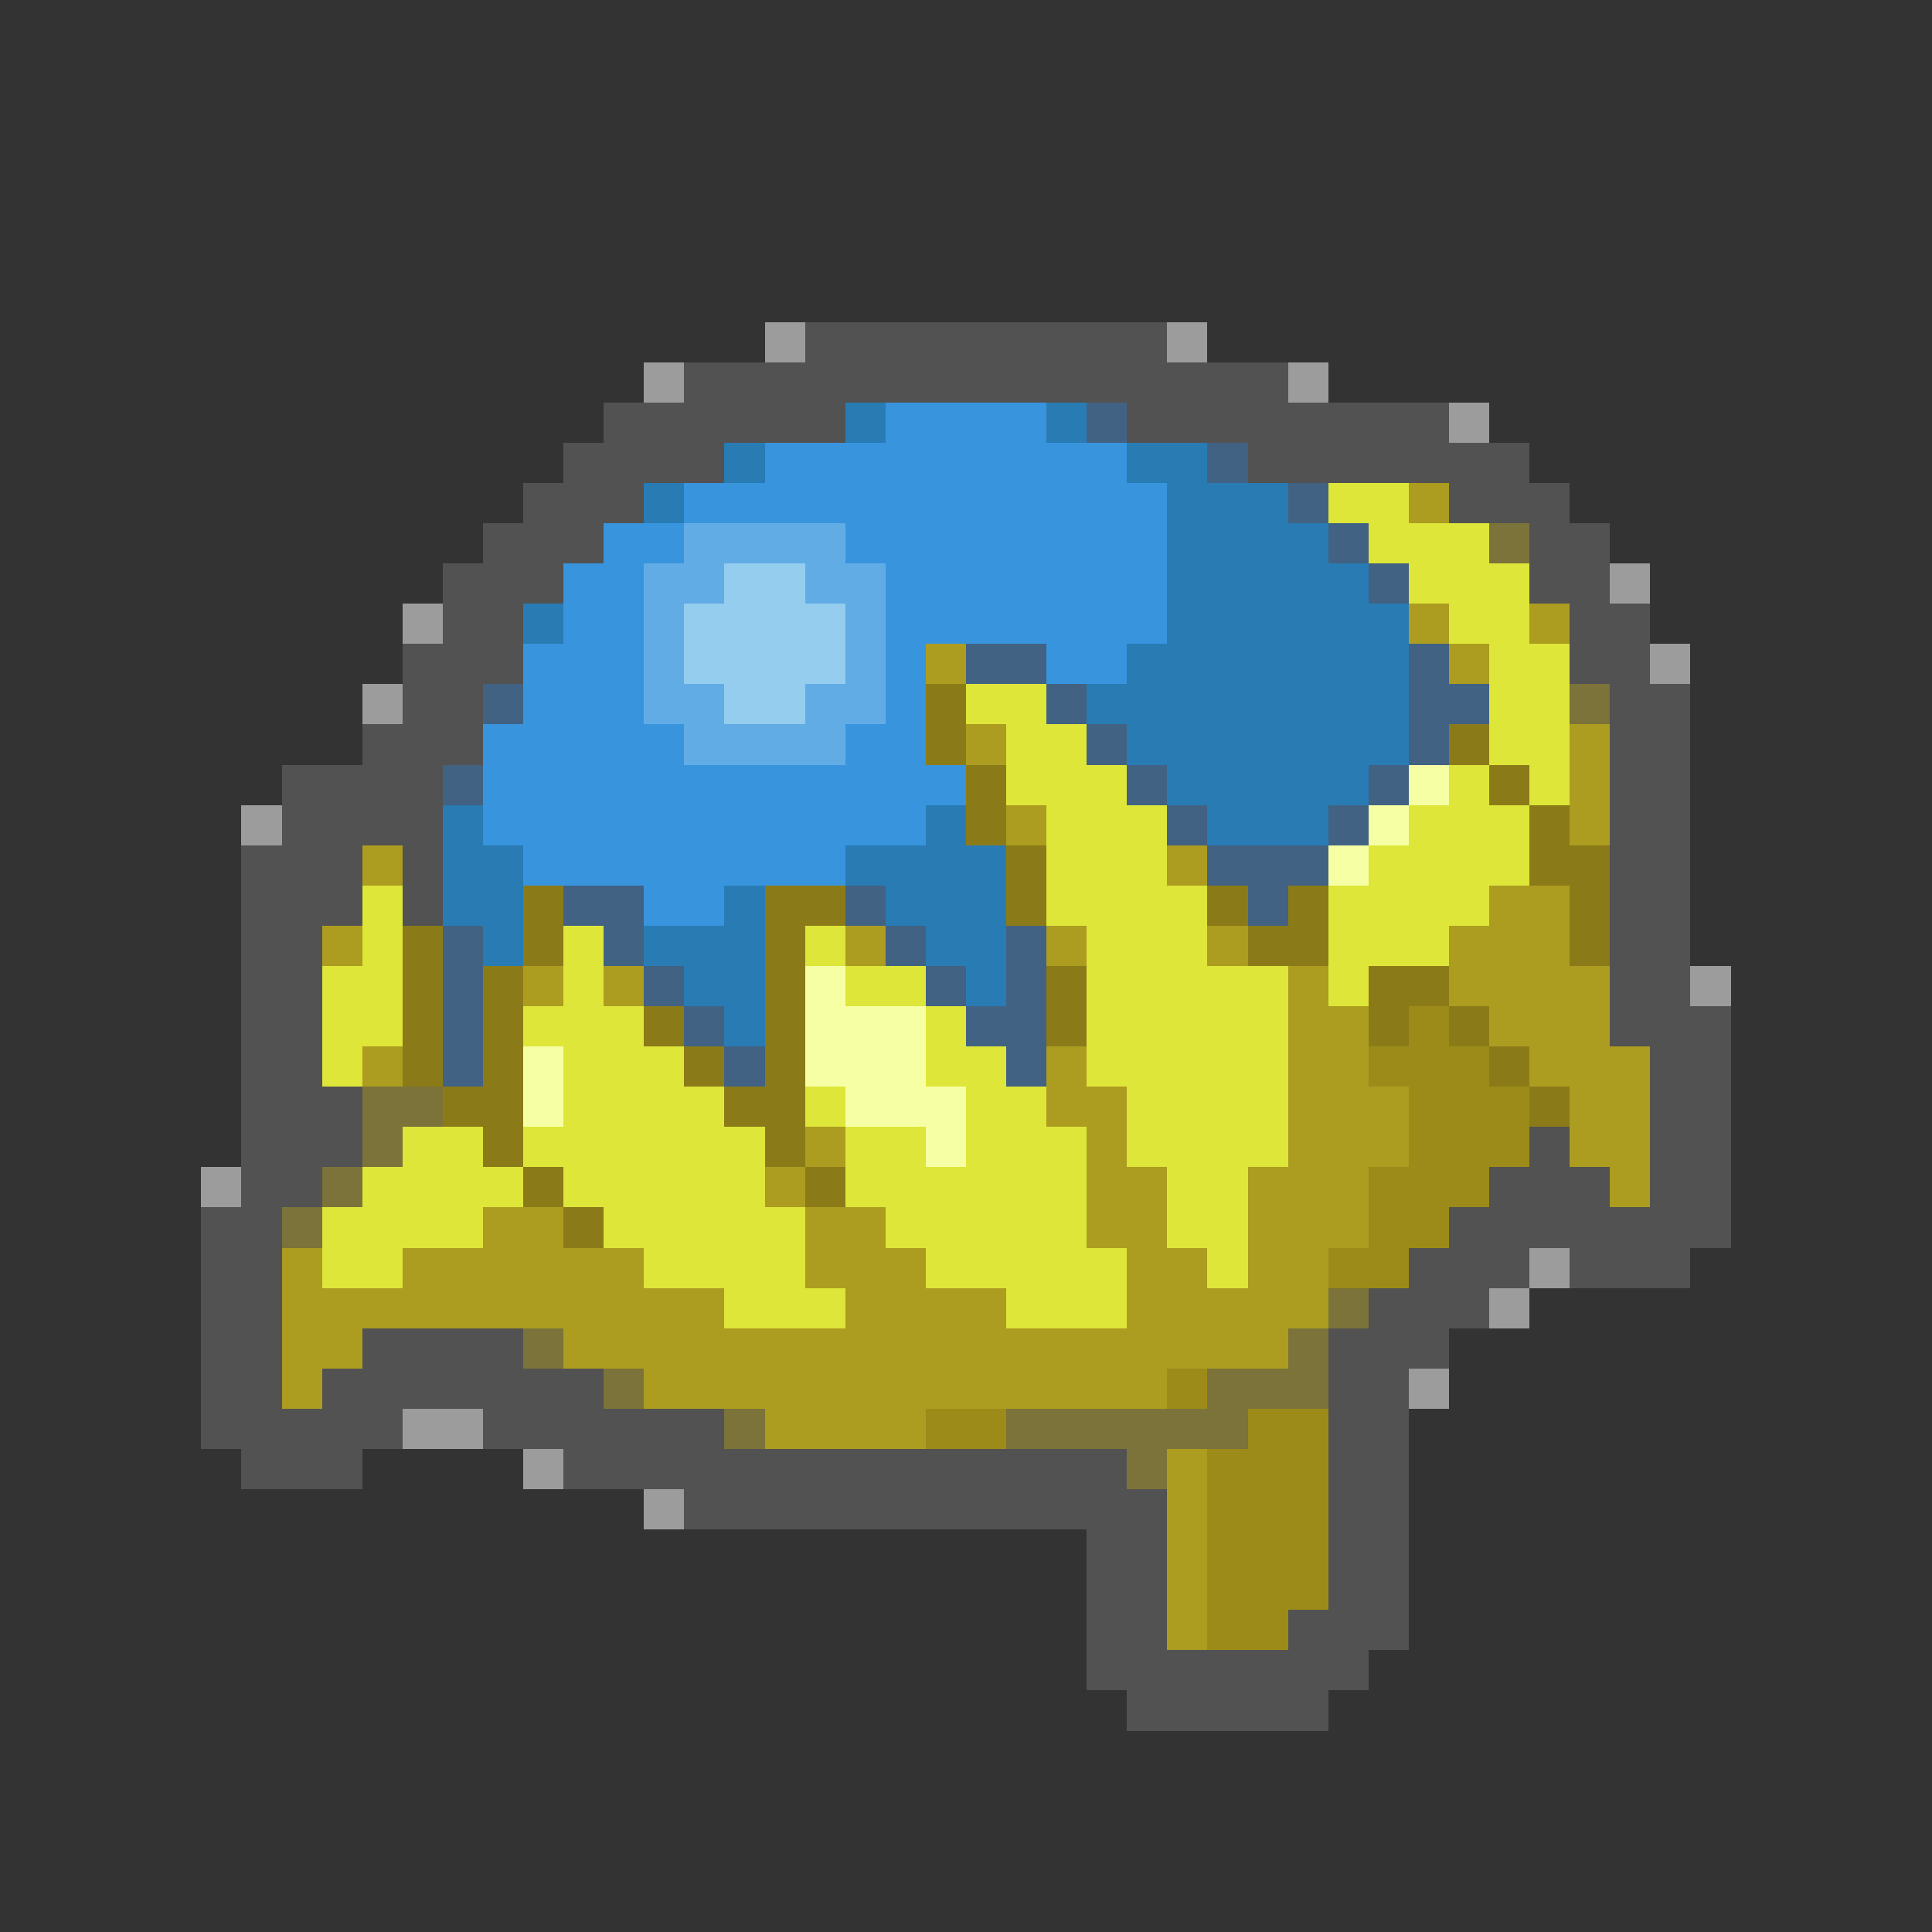 <svg xmlns="http://www.w3.org/2000/svg" viewBox="0 -0.5 48 48" shape-rendering="crispEdges">
<rect x="0" y="-0.5" width="48" height="48" fill="#333333" stroke="none"/>
<path stroke="#9c9c9c" d="M19 8h1M29 8h1M16 9h1M32 9h1M36 10h1M40 14h1M10 15h1M41 16h1M9 17h1M6 20h1M42 24h1M5 29h1M38 31h1M37 32h1M35 34h1M10 35h2M13 36h1M16 37h1" />
<path stroke="#525252" d="M20 8h9M17 9h15M15 10h6M28 10h8M14 11h4M31 11h7M13 12h3M36 12h3M12 13h3M38 13h2M11 14h3M38 14h2M11 15h2M39 15h2M10 16h3M39 16h2M10 17h2M40 17h2M9 18h3M40 18h2M7 19h4M40 19h2M7 20h4M40 20h2M6 21h3M10 21h1M40 21h2M6 22h3M10 22h1M40 22h2M6 23h2M40 23h2M6 24h2M40 24h2M6 25h2M40 25h3M6 26h2M41 26h2M6 27h3M41 27h2M6 28h3M38 28h1M41 28h2M6 29h2M37 29h3M41 29h2M5 30h2M36 30h7M5 31h2M35 31h3M39 31h3M5 32h2M34 32h3M5 33h2M9 33h4M33 33h3M5 34h2M8 34h7M33 34h2M5 35h5M12 35h6M33 35h2M6 36h3M14 36h14M33 36h2M17 37h12M33 37h2M27 38h2M33 38h2M27 39h2M33 39h2M27 40h2M32 40h3M27 41h7M28 42h5" />
<path stroke="#297bb4" d="M21 10h1M26 10h1M18 11h1M28 11h2M16 12h1M29 12h3M29 13h4M29 14h5M13 15h1M29 15h6M28 16h7M27 17h8M28 18h7M29 19h5M11 20h1M23 20h1M30 20h3M11 21h2M21 21h4M11 22h2M18 22h1M22 22h3M12 23h1M16 23h3M23 23h2M17 24h2M24 24h1M18 25h1" />
<path stroke="#3994de" d="M22 10h4M19 11h9M17 12h12M15 13h2M21 13h8M14 14h2M22 14h7M14 15h2M22 15h7M13 16h3M22 16h1M26 16h2M13 17h3M22 17h1M12 18h5M21 18h2M12 19h12M12 20h11M13 21h8M16 22h2" />
<path stroke="#416283" d="M27 10h1M30 11h1M32 12h1M33 13h1M34 14h1M24 16h2M35 16h1M12 17h1M26 17h1M35 17h2M27 18h1M35 18h1M11 19h1M28 19h1M34 19h1M29 20h1M33 20h1M30 21h3M14 22h2M21 22h1M31 22h1M11 23h1M15 23h1M22 23h1M25 23h1M11 24h1M16 24h1M23 24h1M25 24h1M11 25h1M17 25h1M24 25h2M11 26h1M18 26h1M25 26h1" />
<path stroke="#dee639" d="M33 12h2M34 13h3M35 14h3M36 15h2M37 16h2M24 17h2M37 17h2M25 18h2M37 18h2M25 19h3M36 19h1M38 19h1M26 20h3M35 20h3M26 21h3M34 21h4M9 22h1M26 22h4M33 22h4M9 23h1M14 23h1M20 23h1M27 23h3M33 23h3M8 24h2M14 24h1M21 24h2M27 24h5M33 24h1M8 25h2M13 25h3M23 25h1M27 25h5M8 26h1M14 26h3M23 26h2M27 26h5M14 27h4M20 27h1M24 27h2M28 27h4M10 28h2M13 28h6M21 28h2M24 28h3M28 28h4M9 29h4M14 29h5M21 29h6M29 29h2M8 30h4M15 30h5M22 30h5M29 30h2M8 31h2M16 31h4M23 31h5M30 31h1M18 32h3M25 32h3" />
<path stroke="#ac9c20" d="M35 12h1M35 15h1M38 15h1M23 16h1M36 16h1M24 18h1M39 18h1M39 19h1M25 20h1M39 20h1M9 21h1M29 21h1M37 22h2M8 23h1M21 23h1M26 23h1M30 23h1M36 23h3M13 24h1M15 24h1M32 24h1M36 24h4M32 25h2M37 25h3M9 26h1M26 26h1M32 26h2M38 26h3M26 27h2M32 27h3M39 27h2M20 28h1M27 28h1M32 28h3M39 28h2M19 29h1M27 29h2M31 29h3M40 29h1M12 30h2M20 30h2M27 30h2M31 30h3M7 31h1M10 31h6M20 31h3M28 31h2M31 31h2M7 32h11M21 32h4M28 32h5M7 33h2M14 33h18M7 34h1M16 34h13M19 35h4M29 36h1M29 37h1M29 38h1M29 39h1M29 40h1" />
<path stroke="#62ace6" d="M17 13h4M16 14h2M20 14h2M16 15h1M21 15h1M16 16h1M21 16h1M16 17h2M20 17h2M17 18h4" />
<path stroke="#7b7339" d="M37 13h1M39 17h1M9 27h2M9 28h1M8 29h1M7 30h1M33 32h1M13 33h1M32 33h1M15 34h1M30 34h3M18 35h1M25 35h6M28 36h1" />
<path stroke="#94cdee" d="M18 14h2M17 15h4M17 16h4M18 17h2" />
<path stroke="#8b7b18" d="M23 17h1M23 18h1M36 18h1M24 19h1M37 19h1M24 20h1M38 20h1M25 21h1M38 21h2M13 22h1M19 22h2M25 22h1M30 22h1M32 22h1M39 22h1M10 23h1M13 23h1M19 23h1M31 23h2M39 23h1M10 24h1M12 24h1M19 24h1M26 24h1M34 24h2M10 25h1M12 25h1M16 25h1M19 25h1M26 25h1M34 25h1M36 25h1M10 26h1M12 26h1M17 26h1M19 26h1M37 26h1M11 27h2M18 27h2M38 27h1M12 28h1M19 28h1M13 29h1M20 29h1M14 30h1" />
<path stroke="#f6ffa4" d="M35 19h1M34 20h1M33 21h1M20 24h1M20 25h3M13 26h1M20 26h3M13 27h1M21 27h3M23 28h1" />
<path stroke="#9c8b18" d="M35 25h1M34 26h3M35 27h3M35 28h3M34 29h3M34 30h2M33 31h2M29 34h1M23 35h2M31 35h2M30 36h3M30 37h3M30 38h3M30 39h3M30 40h2" />
</svg>